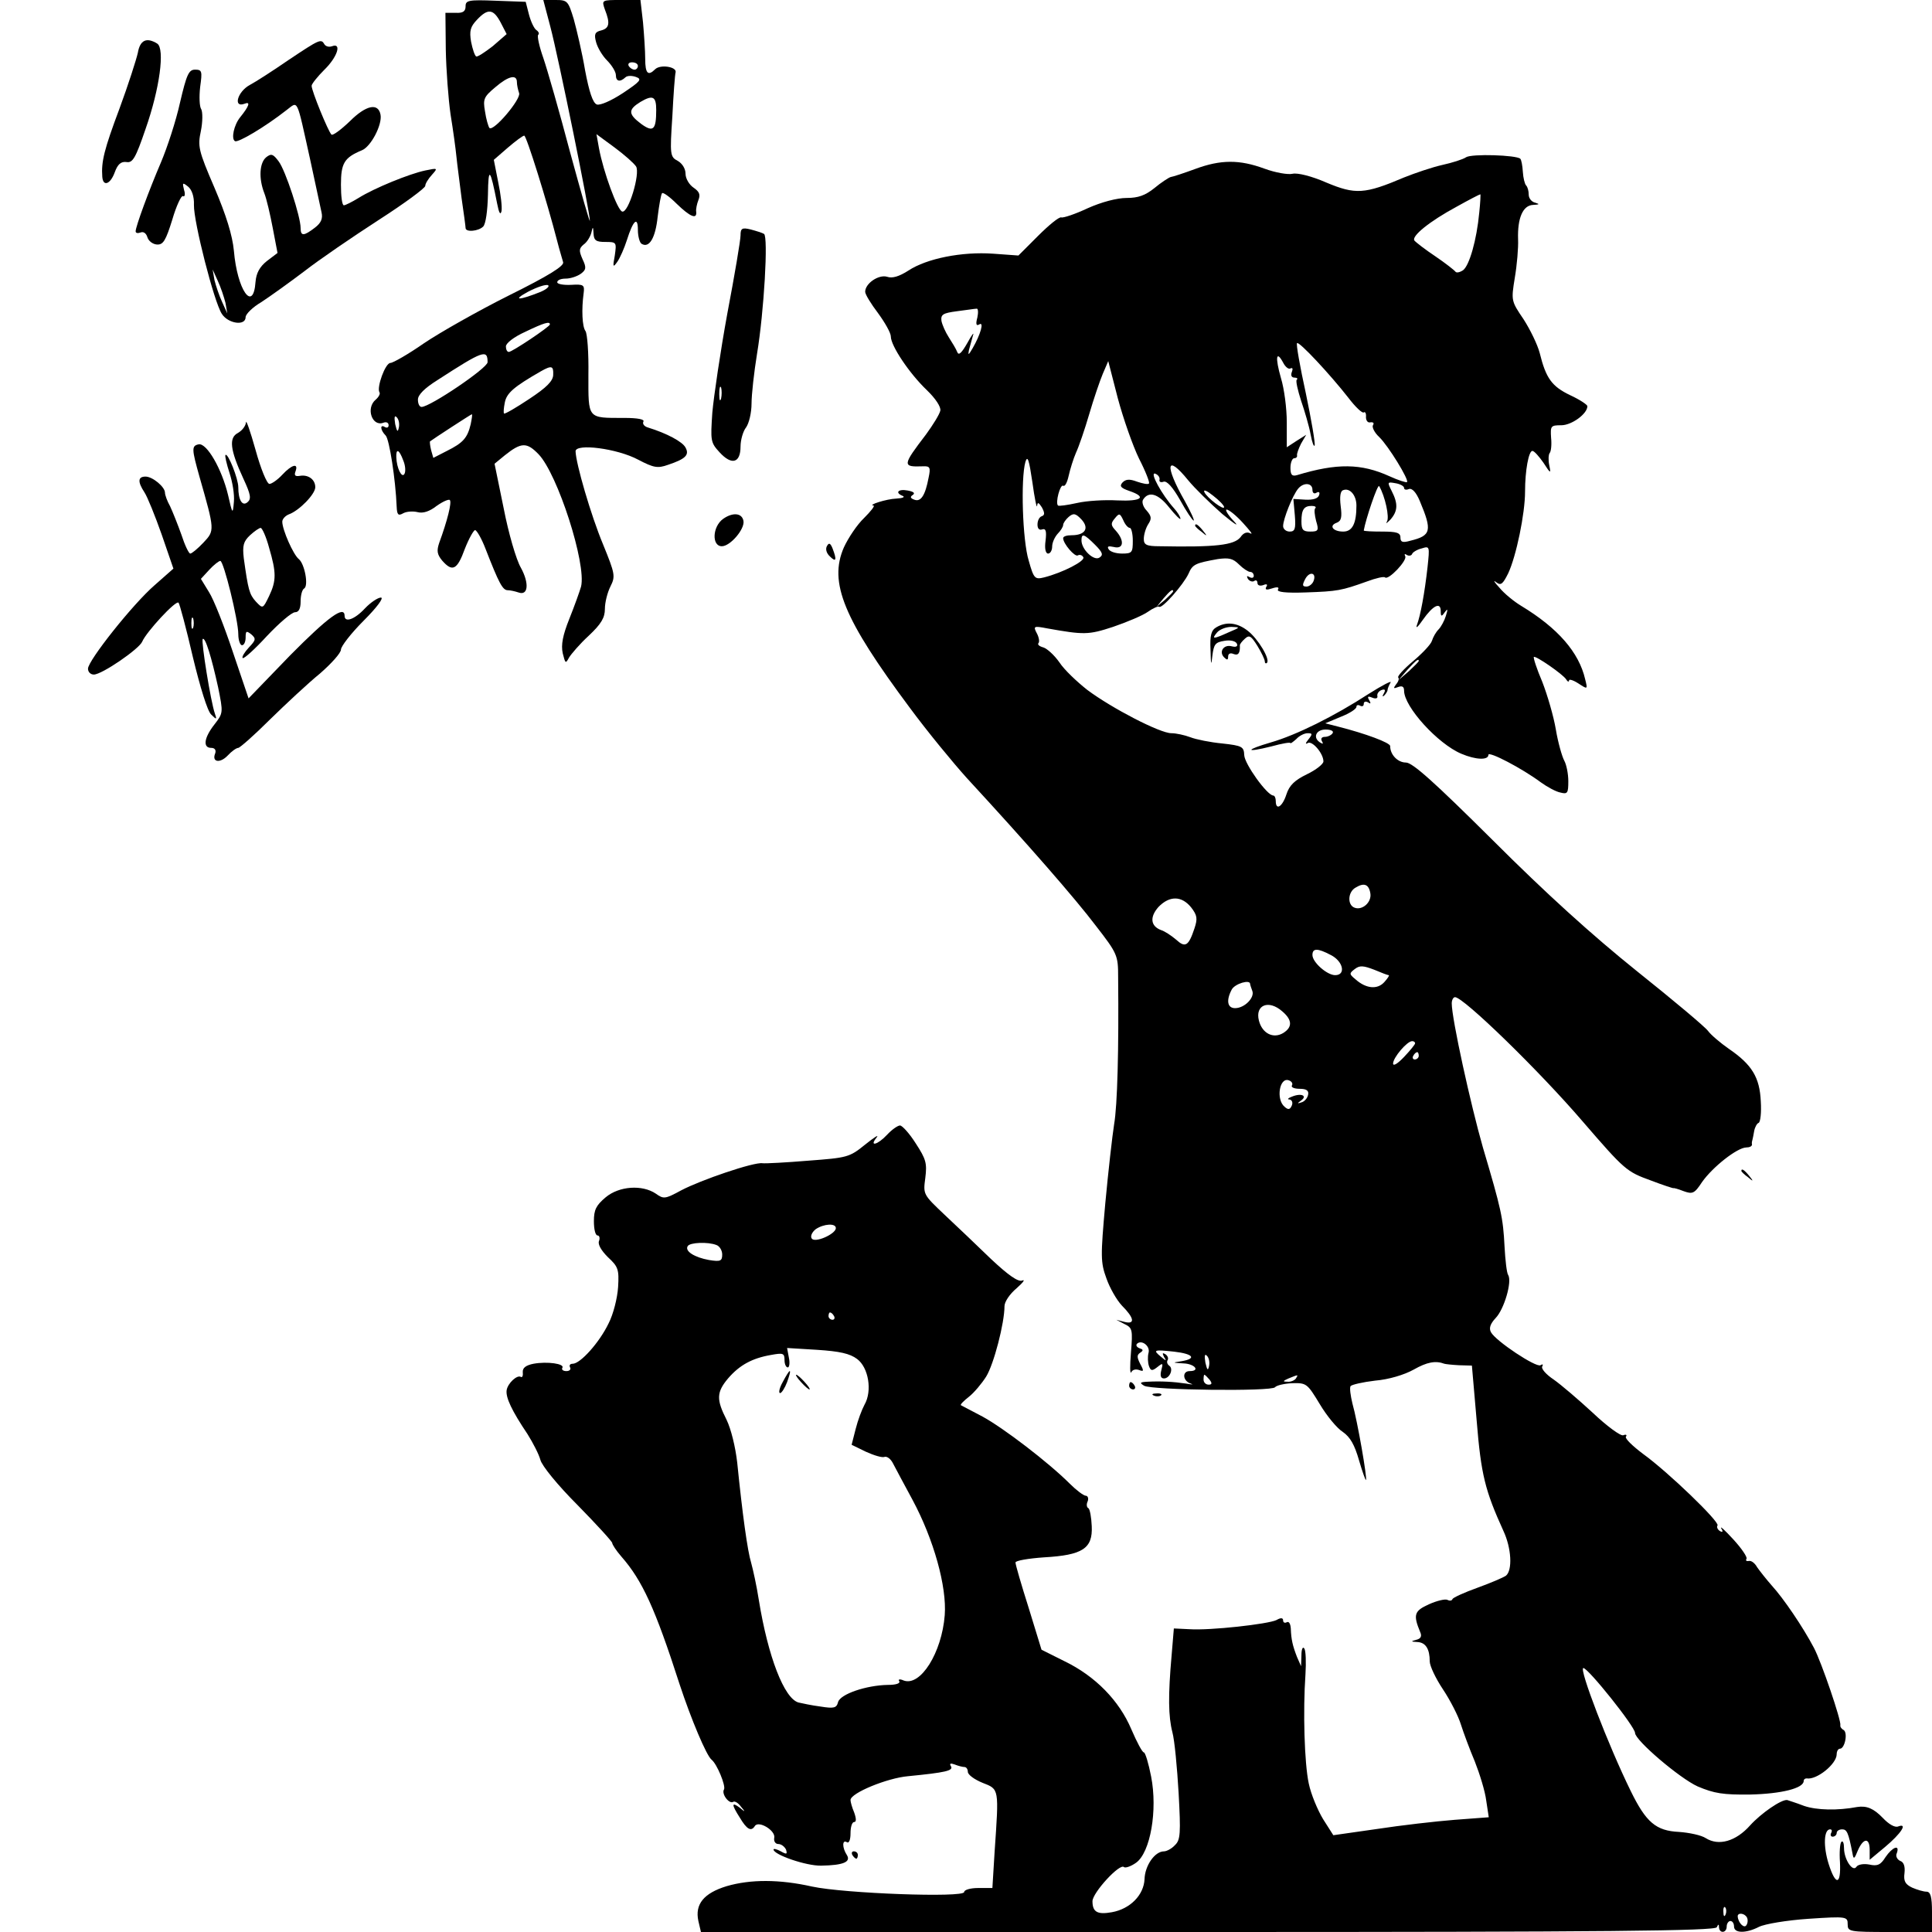 <?xml version="1.0" standalone="no"?>
<!DOCTYPE svg PUBLIC "-//W3C//DTD SVG 20010904//EN"
 "http://www.w3.org/TR/2001/REC-SVG-20010904/DTD/svg10.dtd">
<svg version="1.0" xmlns="http://www.w3.org/2000/svg"
 width="527pt" height="527pt" viewBox="0 0 527 527"
 preserveAspectRatio="xMidYMid meet">
<g transform="translate(0,527) scale(0.1,-0.1)"
fill="#000000" stroke="none">
<path d="M1270 5253 c0 -14 -7 -19 -27 -18 l-28 0 1 -100 c1 -55 7 -135 13
-177 7 -43 14 -94 16 -115 2 -21 9 -72 14 -113 6 -41 11 -78 11 -82 0 -12 35
-9 48 4 7 7 12 43 13 87 1 78 6 73 25 -24 5 -26 9 -33 12 -21 2 11 -2 46 -9
79 l-12 61 38 33 c21 18 41 33 45 33 6 0 62 -179 90 -288 6 -24 14 -49 16 -57
4 -10 -39 -37 -148 -91 -84 -42 -188 -101 -231 -130 -43 -30 -85 -54 -92 -54
-14 0 -38 -67 -30 -80 3 -4 -2 -13 -10 -20 -28 -23 -10 -75 21 -63 8 3 14 0
14 -7 0 -6 -4 -8 -10 -5 -14 9 -13 -8 2 -23 10 -10 27 -120 30 -194 1 -22 4
-26 18 -18 9 5 27 6 39 3 15 -4 33 2 52 17 17 12 33 19 36 16 6 -6 -7 -57 -29
-117 -7 -21 -6 -31 8 -48 28 -32 41 -26 62 32 11 28 24 51 28 51 5 -1 18 -24
28 -50 37 -95 47 -114 61 -114 7 0 20 -3 29 -6 27 -10 30 25 7 67 -13 22 -34
95 -47 162 l-25 122 28 23 c45 36 60 36 92 3 52 -54 131 -299 116 -361 -4 -14
-18 -53 -32 -88 -18 -45 -23 -71 -18 -94 7 -28 8 -29 17 -12 6 10 30 38 54 60
34 32 44 49 44 73 0 18 7 45 15 61 14 28 13 34 -20 115 -33 79 -74 220 -75
254 0 22 113 8 171 -23 42 -22 53 -24 81 -14 48 16 59 27 48 47 -8 16 -51 39
-103 55 -10 3 -15 10 -12 16 4 6 -15 10 -52 10 -102 0 -98 -4 -98 118 1 59 -3
112 -8 119 -9 12 -11 59 -5 103 3 23 0 25 -34 23 -21 -1 -38 2 -38 7 0 6 10
10 23 10 13 0 31 6 41 13 15 11 16 17 5 40 -10 23 -10 29 3 40 9 6 18 21 21
32 4 18 5 18 6 -2 1 -19 7 -23 32 -23 31 0 31 -1 26 -37 -6 -32 -5 -34 7 -17
7 10 19 37 26 59 17 54 30 66 30 28 0 -18 5 -35 10 -38 21 -13 38 16 44 74 4
32 9 61 12 64 3 3 21 -10 40 -29 36 -35 56 -44 53 -21 -1 6 2 21 6 31 6 15 3
23 -13 34 -12 8 -22 25 -22 38 0 14 -9 28 -21 35 -21 11 -22 16 -15 121 3 60
7 115 9 121 3 15 -42 22 -56 8 -19 -19 -27 -12 -27 28 0 21 -3 66 -6 100 l-7
61 -53 0 c-53 0 -53 0 -44 -26 15 -38 12 -51 -10 -57 -17 -4 -20 -10 -14 -32
4 -15 17 -37 30 -50 13 -13 24 -31 24 -40 0 -17 11 -20 26 -6 5 5 18 5 29 1
17 -6 12 -12 -36 -44 -32 -21 -62 -34 -71 -31 -11 4 -21 35 -32 93 -8 48 -23
111 -31 140 -15 49 -17 52 -49 52 l-34 0 19 -72 c23 -87 109 -511 108 -530 0
-7 -24 77 -54 187 -29 110 -62 225 -73 257 -11 31 -17 59 -14 63 4 3 1 9 -5
13 -6 4 -15 23 -20 42 l-9 35 -82 3 c-74 3 -82 1 -82 -15z m96 -45 l16 -31
-38 -33 c-22 -17 -42 -30 -45 -28 -4 2 -10 20 -14 40 -5 30 -2 41 16 60 30 32
45 30 65 -8z m374 -118 c0 -5 -4 -10 -9 -10 -6 0 -13 5 -16 10 -3 6 1 10 9 10
9 0 16 -4 16 -10z m-330 -44 c0 -8 3 -21 6 -30 6 -16 -70 -106 -81 -95 -3 4
-9 24 -12 45 -6 34 -3 40 28 66 36 31 59 36 59 14z m380 -76 c0 -54 -8 -62
-41 -38 -36 27 -36 39 -2 60 34 20 43 15 43 -22z m-55 -154 c12 -19 -21 -129
-38 -123 -13 4 -51 108 -63 172 l-7 39 49 -36 c27 -20 53 -43 59 -52z m-260
-342 c-60 -24 -79 -24 -35 0 25 13 49 21 55 18 5 -3 -4 -11 -20 -18z m25 -89
c0 -6 -103 -75 -112 -75 -5 0 -8 7 -8 15 0 9 22 26 53 40 52 25 67 29 67 20z
m-170 -103 c0 -16 -157 -122 -180 -122 -6 0 -10 9 -10 20 0 13 18 31 53 53
125 81 137 85 137 49z m179 -34 c0 -17 -18 -35 -65 -66 -36 -24 -67 -42 -69
-40 -2 2 -1 15 2 30 5 26 25 43 98 85 30 17 35 15 34 -9z m-421 -144 c-3 -14
-5 -12 -10 9 -3 19 -2 25 4 19 6 -6 8 -18 6 -28z m196 9 c-9 -38 -21 -51 -65
-73 l-37 -19 -6 21 c-3 12 -4 23 -3 24 6 5 112 74 114 74 2 0 0 -12 -3 -27z
m-184 -99 c6 -14 7 -31 3 -37 -7 -12 -21 16 -22 46 -1 25 8 21 19 -9z"/>
<path d="M376 5126 c-4 -18 -26 -87 -50 -152 -42 -112 -50 -145 -47 -186 2
-28 22 -21 34 12 8 22 17 30 32 28 17 -3 25 11 52 90 39 111 53 219 32 233
-29 18 -47 10 -53 -25z"/>
<path d="M788 5107 c-42 -29 -90 -60 -107 -69 -33 -18 -46 -63 -14 -51 17 7
13 -6 -12 -37 -17 -21 -25 -59 -14 -65 8 -5 81 38 141 85 32 24 26 36 64 -135
14 -66 28 -131 31 -144 4 -17 -1 -29 -18 -42 -30 -23 -39 -24 -39 -1 0 31 -41
157 -60 182 -15 20 -20 22 -34 11 -18 -15 -21 -57 -5 -98 6 -15 16 -58 23 -95
l13 -68 -29 -22 c-20 -16 -29 -33 -31 -57 -6 -85 -50 -22 -59 85 -4 42 -21 97
-53 172 -44 102 -46 113 -37 155 5 25 5 51 1 59 -5 7 -6 34 -3 61 6 43 5 47
-14 47 -17 0 -23 -13 -41 -90 -11 -50 -35 -123 -52 -163 -33 -77 -69 -175 -69
-188 0 -5 6 -6 14 -3 8 3 15 -3 18 -13 3 -10 14 -19 26 -20 17 -1 24 10 42 68
11 38 25 67 29 64 5 -3 7 5 3 17 -5 20 -4 21 11 9 10 -8 17 -27 16 -50 -1 -46
55 -265 76 -297 17 -27 65 -34 65 -9 0 8 19 27 43 41 23 15 76 53 117 84 41
32 132 94 203 140 70 45 127 87 127 93 0 6 8 19 18 30 17 19 16 19 -18 12 -43
-9 -139 -48 -182 -75 -18 -11 -36 -20 -40 -20 -5 0 -8 25 -8 56 0 59 9 74 57
94 25 10 56 70 51 97 -6 33 -39 27 -84 -18 -24 -23 -47 -40 -50 -36 -9 9 -54
119 -54 133 0 5 16 25 35 44 35 34 48 74 21 64 -8 -3 -17 -1 -21 5 -9 16 -13
14 -97 -42z m-173 -663 l5 -29 -14 31 c-8 17 -17 44 -21 60 l-5 29 14 -31 c8
-17 17 -44 21 -60z"/>
<path d="M3999 4841 c-9 -6 -38 -15 -65 -21 -27 -6 -74 -22 -104 -34 -108 -46
-133 -47 -212 -14 -41 18 -79 27 -92 24 -13 -3 -47 3 -77 14 -68 25 -119 25
-189 -1 -30 -11 -60 -21 -67 -22 -6 -2 -26 -15 -44 -30 -25 -20 -44 -27 -76
-27 -26 0 -68 -11 -106 -28 -34 -16 -67 -27 -72 -25 -6 2 -34 -21 -64 -51
l-53 -53 -69 5 c-85 6 -181 -13 -231 -46 -25 -16 -44 -22 -58 -17 -23 7 -60
-18 -60 -41 0 -7 16 -33 35 -58 19 -26 35 -54 35 -64 0 -25 50 -100 98 -146
24 -23 39 -46 37 -56 -2 -10 -20 -39 -39 -65 -65 -85 -65 -89 -9 -87 20 1 22
-3 16 -31 -9 -48 -21 -67 -39 -60 -11 4 -12 8 -4 13 7 5 2 9 -14 12 -26 5 -36
-6 -13 -15 6 -3 -1 -6 -18 -7 -27 -1 -80 -18 -62 -19 4 -1 -8 -16 -26 -34 -19
-18 -43 -54 -55 -80 -42 -96 -1 -195 180 -438 48 -65 118 -150 155 -191 166
-180 296 -329 352 -403 59 -76 61 -81 61 -140 2 -198 -2 -351 -11 -402 -5 -32
-16 -129 -24 -215 -13 -146 -13 -161 3 -205 9 -26 28 -59 42 -74 34 -34 37
-52 8 -45 l-23 6 23 -12 c21 -10 22 -16 17 -77 -3 -36 -3 -61 1 -54 3 7 12 9
21 6 13 -5 14 -3 3 17 -9 18 -9 24 0 30 9 6 9 9 -1 12 -8 3 -11 8 -8 12 12 13
37 -5 32 -24 -3 -11 -2 -27 1 -36 5 -14 9 -14 23 -3 15 12 16 11 11 -8 -4 -15
-2 -23 7 -23 16 0 27 27 14 35 -5 4 -7 10 -4 15 3 5 0 12 -6 16 -8 5 -9 3 -4
-7 8 -12 6 -12 -8 0 -23 19 -20 20 36 14 52 -6 62 -19 20 -26 -26 -4 -26 -4 5
-6 31 -1 47 -21 17 -21 -21 0 -19 -27 3 -34 9 -3 4 -3 -13 0 -34 5 -68 7 -105
5 -21 -1 -22 -3 -9 -11 21 -12 349 -16 357 -4 4 5 25 10 47 11 39 1 41 -1 75
-57 19 -32 47 -66 63 -76 20 -14 32 -35 44 -77 9 -31 18 -56 19 -54 4 4 -23
160 -37 209 -5 21 -8 42 -5 47 3 4 33 11 67 15 37 3 80 16 105 30 37 21 60 25
84 16 3 -1 21 -3 40 -4 l35 -1 13 -150 c12 -148 23 -191 73 -301 22 -47 25
-107 7 -122 -7 -5 -42 -20 -78 -33 -36 -13 -67 -27 -68 -31 -2 -5 -8 -5 -14
-2 -5 3 -28 -2 -50 -12 -40 -18 -44 -28 -24 -76 5 -11 2 -18 -11 -21 -15 -4
-15 -5 3 -6 23 -1 34 -19 34 -53 0 -12 16 -46 36 -76 20 -30 42 -73 49 -96 7
-22 24 -68 38 -101 13 -33 28 -81 31 -106 l7 -46 -93 -7 c-51 -4 -147 -15
-212 -25 l-119 -17 -28 44 c-15 25 -33 68 -39 97 -12 56 -16 198 -9 298 2 33
1 64 -3 70 -4 7 -8 -1 -8 -18 l-1 -30 -11 25 c-12 31 -16 48 -17 78 -1 13 -5
20 -11 17 -5 -3 -10 -1 -10 5 0 7 -6 8 -18 1 -22 -11 -181 -29 -238 -25 l-42
2 -6 -72 c-10 -112 -9 -168 2 -211 6 -22 13 -97 17 -166 6 -110 5 -128 -10
-142 -9 -10 -23 -17 -30 -17 -25 0 -52 -39 -53 -76 -2 -43 -39 -81 -89 -90
-39 -7 -53 0 -53 30 0 23 75 105 86 93 4 -3 19 2 33 12 39 28 59 143 41 235
-7 36 -16 66 -20 66 -4 0 -19 28 -34 63 -33 78 -98 145 -183 186 l-62 31 -35
114 c-20 63 -36 118 -36 124 0 5 35 11 78 14 105 6 133 24 130 85 -1 24 -5 46
-9 49 -5 2 -6 11 -2 19 3 8 0 15 -5 15 -6 0 -26 15 -44 33 -58 58 -181 152
-238 183 -30 16 -57 30 -59 31 -2 2 8 12 22 23 14 11 35 36 47 55 21 34 50
146 50 192 0 12 14 33 33 49 17 15 25 25 15 21 -11 -4 -37 14 -85 59 -37 36
-94 90 -127 121 -58 55 -58 55 -52 100 5 40 2 51 -26 94 -17 27 -37 49 -43 49
-6 0 -22 -11 -35 -25 -26 -28 -50 -34 -29 -8 8 10 -6 1 -31 -19 -43 -35 -49
-36 -155 -44 -60 -5 -117 -8 -125 -7 -23 4 -169 -46 -222 -74 -44 -24 -48 -24
-69 -9 -37 25 -100 21 -137 -10 -26 -22 -32 -34 -32 -65 0 -22 4 -39 10 -39 5
0 7 -7 4 -15 -4 -9 6 -26 24 -44 28 -26 31 -33 28 -82 -2 -30 -13 -74 -26 -99
-25 -52 -77 -110 -98 -110 -7 0 -10 -4 -7 -10 3 -5 -1 -10 -10 -10 -9 0 -14 4
-11 9 7 11 -41 18 -79 11 -20 -4 -30 -11 -29 -23 1 -9 -1 -15 -5 -13 -10 7
-36 -17 -39 -36 -3 -20 14 -56 57 -120 15 -24 31 -55 35 -70 4 -16 47 -69 101
-123 52 -53 95 -100 95 -104 0 -4 11 -21 25 -37 57 -65 92 -141 159 -349 31
-94 73 -194 87 -205 15 -12 39 -71 34 -81 -8 -12 14 -41 25 -34 4 3 14 -3 21
-13 13 -15 12 -16 -3 -3 -23 17 -23 9 0 -27 19 -32 31 -39 41 -23 10 16 57
-12 53 -32 -2 -9 3 -17 11 -17 8 0 17 -7 21 -15 4 -13 2 -14 -14 -5 -11 6 -20
8 -20 5 0 -14 89 -45 130 -44 60 1 82 10 70 29 -13 20 -13 43 0 35 6 -4 10 7
10 24 0 17 4 31 10 31 6 0 6 9 0 26 -6 14 -10 29 -10 34 0 19 100 60 157 65
102 10 124 15 117 27 -5 8 -1 9 10 5 10 -4 22 -7 27 -7 5 0 9 -6 9 -13 0 -8
18 -21 40 -30 46 -18 45 -14 33 -189 l-6 -98 -39 0 c-21 0 -38 -5 -38 -11 0
-16 -327 -4 -415 15 -89 20 -168 20 -233 1 -62 -19 -87 -49 -77 -95 l7 -30
1383 0 c1089 0 1384 3 1388 13 4 9 6 9 6 0 1 -18 21 -16 21 2 0 8 5 15 10 15
6 0 10 -7 10 -15 0 -19 33 -19 68 -1 16 8 76 18 135 22 105 7 107 6 107 -15 0
-20 4 -21 115 -21 l115 0 0 55 c0 41 -4 55 -15 55 -8 0 -25 5 -39 11 -19 9
-24 18 -21 40 2 18 -2 30 -12 33 -8 4 -13 13 -9 21 9 25 -12 17 -31 -11 -13
-21 -22 -25 -44 -20 -16 3 -31 0 -35 -6 -10 -16 -34 20 -34 51 0 13 -3 21 -7
17 -4 -3 -6 -29 -4 -56 3 -63 -12 -64 -31 -4 -15 48 -13 94 4 94 5 0 6 -4 3
-10 -3 -5 -1 -10 4 -10 6 0 11 5 11 10 0 6 7 10 15 10 13 0 17 -9 28 -65 3
-18 5 -17 15 8 15 34 32 35 32 1 l0 -27 42 35 c43 36 63 66 36 56 -9 -4 -26 6
-42 23 -25 26 -44 34 -70 30 -53 -10 -110 -9 -145 3 -23 9 -44 15 -46 16 -16
2 -71 -36 -101 -69 -39 -44 -86 -57 -121 -35 -12 8 -45 15 -73 17 -63 3 -90
26 -132 112 -60 122 -142 335 -129 335 13 0 141 -160 141 -177 0 -20 122 -124
171 -146 45 -19 69 -23 144 -22 84 2 145 17 145 37 0 4 3 7 8 7 27 -5 82 39
82 66 0 8 4 15 9 15 13 0 22 43 10 51 -6 3 -10 9 -9 13 3 12 -51 171 -72 211
-30 57 -83 135 -115 170 -15 17 -33 40 -40 50 -6 11 -16 19 -23 17 -6 -1 -9 1
-6 6 3 4 -13 28 -36 53 -22 24 -37 38 -33 30 6 -9 4 -12 -4 -7 -6 4 -9 11 -6
15 6 10 -135 146 -203 195 -28 21 -50 42 -47 47 4 5 0 7 -7 4 -7 -3 -45 25
-83 61 -39 36 -87 77 -107 91 -21 14 -35 30 -31 36 3 5 1 7 -5 3 -12 -7 -122
66 -135 90 -6 11 -2 23 13 39 23 24 45 99 34 117 -4 5 -8 41 -10 78 -4 79 -9
101 -59 270 -33 115 -85 351 -85 393 0 9 4 17 9 17 23 0 229 -200 349 -340
114 -132 119 -136 185 -160 34 -13 62 -22 62 -21 0 1 12 -2 27 -8 25 -9 30 -7
51 25 29 41 95 93 120 94 9 0 16 3 16 8 -1 4 0 9 1 12 1 3 3 14 5 25 2 11 8
21 12 22 5 2 8 28 6 59 -3 65 -24 100 -87 143 -23 16 -49 38 -57 49 -8 11 -95
84 -194 163 -122 98 -248 212 -393 357 -160 159 -219 212 -237 212 -22 0 -43
21 -43 45 0 9 -67 34 -142 53 l-35 9 43 18 c23 9 42 21 42 27 0 5 5 6 10 3 6
-3 10 -1 10 5 0 6 5 8 12 4 7 -5 8 -3 3 6 -6 10 -4 12 8 7 10 -4 16 -2 14 5
-1 6 4 13 12 16 9 3 11 0 6 -9 -5 -8 -4 -11 1 -6 5 5 9 12 9 15 0 4 4 13 8 20
5 7 -22 -7 -60 -31 -94 -61 -197 -112 -266 -132 -72 -21 -71 -29 1 -11 29 8
52 12 52 9 0 -2 7 3 16 11 8 9 22 16 31 16 13 0 14 -2 2 -17 -8 -10 -9 -14 -2
-10 12 8 43 -28 43 -50 0 -7 -20 -23 -45 -35 -33 -16 -48 -30 -56 -55 -11 -34
-29 -45 -29 -18 0 8 -3 15 -7 15 -17 1 -78 86 -79 110 -1 23 -5 26 -60 32 -32
3 -72 11 -87 17 -16 6 -39 11 -52 11 -31 0 -162 68 -229 118 -28 22 -63 55
-76 75 -14 20 -34 38 -44 41 -11 3 -17 8 -13 12 3 4 1 16 -5 27 -10 19 -8 20
28 13 101 -18 113 -18 180 4 38 13 81 31 95 41 14 10 28 16 31 14 7 -7 66 60
80 90 11 26 19 29 80 40 30 4 41 2 58 -15 11 -11 25 -20 30 -20 6 0 10 -5 10
-11 0 -5 -5 -7 -12 -3 -7 4 -8 3 -4 -5 4 -6 12 -9 17 -6 5 4 9 1 9 -5 0 -7 7
-9 16 -6 9 4 13 2 8 -5 -4 -8 1 -9 16 -4 15 5 20 3 16 -3 -4 -7 21 -10 76 -8
87 3 97 5 167 30 24 9 46 14 49 11 9 -9 62 47 55 58 -3 6 -1 7 5 3 5 -3 12 -2
14 3 1 4 13 12 26 15 22 7 22 6 16 -51 -8 -71 -19 -131 -29 -158 -4 -11 3 -5
16 14 28 40 49 50 49 24 0 -15 2 -16 11 -3 8 11 9 9 3 -10 -4 -13 -13 -30 -20
-37 -7 -7 -15 -21 -18 -31 -3 -10 -27 -35 -52 -56 -25 -21 -43 -41 -40 -44 3
-3 1 -11 -6 -19 -8 -11 -7 -12 6 -7 11 4 16 1 16 -10 0 -44 92 -145 156 -172
40 -17 74 -18 74 -3 0 11 92 -37 143 -75 18 -13 42 -26 54 -28 19 -5 21 -1 21
31 0 20 -5 45 -11 56 -6 11 -17 49 -23 85 -6 36 -23 94 -37 130 -15 35 -25 66
-23 68 5 4 79 -47 88 -61 4 -7 8 -8 8 -3 0 4 11 1 25 -8 26 -17 26 -17 19 11
-17 74 -75 140 -174 200 -20 12 -47 34 -60 50 -14 15 -18 22 -9 15 13 -10 18
-6 33 24 22 47 46 163 46 223 0 58 10 111 20 111 5 0 18 -15 30 -32 20 -31 21
-31 16 -7 -3 14 -2 29 1 33 4 4 6 23 4 42 -2 32 -1 34 28 34 28 0 71 31 71 52
0 4 -21 18 -47 30 -50 24 -66 46 -83 115 -6 23 -26 64 -44 92 -34 50 -34 51
-24 113 6 35 10 82 9 105 -2 58 13 93 41 94 17 1 19 2 6 6 -10 2 -18 12 -18
22 0 10 -3 21 -7 25 -4 4 -8 21 -9 37 -1 17 -4 33 -7 36 -11 10 -132 14 -148
4z m36 -151 c-7 -75 -27 -144 -44 -157 -9 -6 -18 -8 -21 -4 -3 4 -27 23 -55
42 -27 18 -53 38 -57 43 -8 12 41 52 115 92 34 19 63 34 65 34 1 0 0 -22 -3
-50z m-1369 -286 c-5 -18 -3 -24 5 -19 14 9 4 -27 -18 -65 -11 -19 -13 -20
-10 -5 3 11 8 29 11 40 4 11 -3 2 -15 -20 -16 -28 -24 -36 -28 -25 -3 8 -14
26 -23 40 -9 14 -18 34 -20 45 -2 17 4 21 42 26 25 3 49 7 54 7 4 1 5 -10 2
-24z m1012 -219 c19 -25 38 -43 42 -40 4 3 7 -3 6 -13 0 -9 5 -16 12 -14 8 1
11 -2 7 -8 -3 -5 4 -20 17 -32 25 -24 82 -117 76 -123 -2 -2 -24 5 -48 16 -77
35 -143 36 -252 3 -14 -4 -18 1 -18 20 0 14 5 26 10 26 5 0 9 3 8 8 -1 4 4 18
11 32 l14 24 -27 -17 -26 -17 0 68 c0 38 -7 92 -16 121 -16 56 -13 77 6 42 6
-12 15 -19 20 -16 6 3 7 -1 4 -9 -4 -10 -1 -16 7 -16 7 0 10 -3 6 -6 -3 -3 3
-29 12 -57 10 -29 22 -70 26 -92 4 -22 9 -35 11 -30 2 6 -9 70 -24 142 -16 73
-27 135 -24 137 5 6 90 -85 140 -149z m-571 -166 c18 -35 30 -66 27 -68 -3 -3
-17 0 -32 5 -21 8 -31 7 -40 -2 -9 -10 -5 -15 18 -23 50 -17 34 -29 -32 -26
-35 2 -84 -1 -110 -7 -27 -6 -50 -9 -52 -7 -8 7 6 59 14 54 5 -3 11 9 15 27 4
18 13 47 20 63 8 17 24 64 36 105 12 41 29 91 37 110 l15 35 26 -101 c15 -56
41 -130 58 -165z m-278 -129 c1 11 4 10 13 -4 8 -15 8 -21 0 -24 -7 -2 -12
-12 -12 -23 0 -11 5 -16 13 -13 10 3 12 -5 9 -31 -3 -21 0 -35 7 -35 6 0 11 9
11 19 0 11 7 26 15 35 8 8 15 19 15 24 0 5 7 15 15 22 13 11 19 10 35 -7 22
-24 10 -43 -27 -43 -13 0 -23 -3 -23 -8 0 -15 32 -52 40 -47 5 3 12 1 15 -5 6
-10 -56 -42 -107 -55 -25 -6 -28 -4 -42 46 -17 55 -22 223 -9 269 6 19 10 6
19 -55 6 -44 12 -73 13 -65z m412 70 c18 -22 60 -63 93 -92 34 -28 48 -37 32
-20 -17 18 -25 32 -20 32 6 0 26 -16 45 -37 18 -20 28 -32 20 -28 -9 5 -19 2
-27 -10 -17 -22 -68 -28 -221 -25 -36 0 -43 4 -43 20 0 11 5 29 12 40 10 15 9
22 -4 37 -10 10 -14 24 -10 30 15 24 41 17 71 -21 17 -21 31 -35 31 -31 0 5
-8 18 -18 29 -33 37 -67 99 -51 94 8 -3 13 -10 12 -16 -2 -6 3 -9 11 -6 9 3
25 -15 45 -50 17 -31 34 -56 37 -56 3 0 -8 24 -24 53 -56 98 -51 131 9 57z
m589 -21 c0 -5 6 -6 13 -3 9 3 20 -9 30 -33 34 -81 31 -94 -26 -108 -21 -6
-27 -4 -27 9 0 13 -11 16 -50 16 -27 0 -50 1 -50 3 5 30 38 128 42 121 16 -27
29 -86 21 -97 -4 -7 0 -4 10 6 20 23 21 43 3 78 -12 24 -12 25 10 21 13 -2 24
-8 24 -13z m-250 -5 c0 -9 5 -12 11 -8 7 4 10 1 7 -7 -3 -9 -17 -13 -37 -12
l-33 2 4 -45 c3 -37 0 -44 -14 -44 -10 0 -18 7 -18 15 0 19 26 84 41 102 15
18 39 16 39 -3z m-241 -47 c1 -11 -47 25 -54 41 -3 8 8 3 24 -10 17 -13 30
-27 30 -31z m361 4 c0 -49 -11 -71 -36 -71 -28 0 -40 16 -18 24 13 5 15 15 11
46 -3 25 -1 41 7 43 18 7 36 -14 36 -42z m-112 -7 c-4 -3 -2 -19 2 -35 8 -26
6 -29 -16 -29 -20 0 -24 5 -24 28 0 32 7 42 28 42 9 0 13 -3 10 -6z m-506 -54
c4 0 8 -16 8 -35 0 -32 -2 -35 -29 -35 -17 0 -33 5 -37 12 -5 8 0 9 14 6 27
-7 30 17 6 44 -14 15 -15 20 -3 34 12 15 14 14 23 -5 5 -12 13 -21 18 -21z
m-95 -46 c21 -21 23 -28 12 -35 -15 -10 -49 22 -49 47 0 20 7 18 37 -12z m596
-99 c-3 -8 -12 -15 -19 -15 -12 0 -12 4 -4 20 12 23 32 18 23 -5z m-383 -28
c0 -2 -10 -12 -22 -23 l-23 -19 19 23 c18 21 26 27 26 19z m670 -190 c0 -2
-12 -14 -27 -28 l-28 -24 24 28 c23 25 31 32 31 24z m-235 -197 c-3 -5 -13
-10 -21 -10 -9 0 -12 -5 -8 -12 4 -7 3 -8 -4 -4 -22 13 -13 36 14 36 14 0 23
-4 19 -10z m103 -437 c4 -24 -22 -47 -43 -39 -20 7 -19 43 3 55 23 14 36 9 40
-16z m-489 -38 c17 -22 18 -31 9 -58 -16 -48 -25 -53 -50 -30 -13 11 -31 23
-41 26 -29 11 -31 36 -7 63 30 31 63 31 89 -1z m381 -130 c34 -17 42 -55 12
-55 -22 0 -62 35 -62 55 0 19 14 19 50 0z m158 -55 c3 0 -3 -9 -12 -19 -19
-21 -50 -18 -79 8 -17 14 -17 16 -1 28 13 10 23 9 52 -2 19 -8 37 -15 40 -15z
m-378 -24 c0 -2 3 -11 6 -19 7 -18 -21 -47 -47 -47 -21 0 -25 21 -9 51 9 16
50 28 50 15z m88 -75 c27 -23 28 -43 2 -59 -27 -16 -57 -1 -66 34 -11 43 27
58 64 25z m362 -87 c0 -3 -13 -19 -30 -37 -18 -19 -30 -26 -30 -18 0 16 38 61
52 61 4 0 8 -2 8 -6z m10 -34 c0 -5 -5 -10 -11 -10 -5 0 -7 5 -4 10 3 6 8 10
11 10 2 0 4 -4 4 -10z m-346 -81 c-3 -5 7 -9 21 -9 19 0 26 -5 23 -17 -2 -9
-10 -18 -18 -20 -12 -4 -12 -3 -1 5 18 13 1 21 -24 11 -11 -4 -15 -8 -8 -8 7
-1 10 -8 7 -16 -5 -12 -10 -13 -20 -4 -24 20 -14 82 12 72 8 -3 11 -9 8 -14z
m-1244 -389 c0 -16 -58 -42 -66 -28 -4 6 1 17 11 25 22 15 55 17 55 3z m-326
-46 c9 -3 16 -15 16 -26 0 -18 -5 -20 -36 -15 -39 7 -67 24 -58 38 6 10 55 12
78 3z m321 -194 c3 -5 1 -10 -4 -10 -6 0 -11 5 -11 10 0 6 2 10 4 10 3 0 8 -4
11 -10z m63 -117 c31 -23 42 -87 20 -125 -7 -13 -18 -42 -24 -66 l-11 -43 39
-19 c22 -10 45 -17 51 -14 7 2 17 -6 23 -18 7 -13 30 -57 53 -99 58 -108 94
-237 88 -315 -8 -102 -66 -195 -112 -178 -11 5 -16 3 -12 -2 3 -6 -9 -10 -31
-10 -59 -1 -130 -25 -136 -47 -4 -16 -11 -18 -48 -12 -24 3 -51 9 -60 11 -39
11 -83 125 -108 279 -6 39 -16 84 -21 102 -10 32 -24 134 -38 273 -5 44 -17
92 -29 117 -28 55 -28 75 4 113 31 36 65 55 117 64 33 6 37 5 37 -14 0 -11 4
-20 9 -20 4 0 6 12 3 26 l-5 27 82 -5 c61 -4 89 -10 109 -25z m960 -19 c-3
-14 -5 -12 -10 9 -3 19 -2 25 4 19 6 -6 8 -18 6 -28z m1 -37 c8 -10 7 -14 -2
-14 -8 0 -14 6 -14 14 0 7 1 13 2 13 2 0 8 -6 14 -13z m236 3 c-3 -5 -14 -10
-23 -9 -14 0 -13 2 3 9 27 11 27 11 20 0z m1172 -1462 c-3 -8 -6 -5 -6 6 -1
11 2 17 5 13 3 -3 4 -12 1 -19z m58 -8 c3 -5 3 -15 -1 -21 -6 -11 -23 6 -24
24 0 10 18 9 25 -3z"/>
<path d="M3260 3836 c0 -2 8 -10 18 -17 15 -13 16 -12 3 4 -13 16 -21 21 -21
13z"/>
<path d="M2135 1500 c-9 -16 -12 -30 -7 -30 4 0 13 14 19 30 6 17 10 30 7 30
-2 0 -10 -13 -19 -30z"/>
<path d="M2185 1500 c10 -11 20 -20 23 -20 3 0 -3 9 -13 20 -10 11 -20 20 -23
20 -3 0 3 -9 13 -20z"/>
<path d="M2020 4628 c0 -13 -16 -108 -36 -213 -19 -104 -37 -226 -41 -271 -5
-76 -5 -81 20 -108 33 -36 57 -29 57 16 0 18 7 42 15 52 8 11 15 40 15 65 0
25 7 87 15 136 19 114 31 320 19 327 -5 3 -21 8 -36 12 -24 6 -28 3 -28 -16z
m-53 -445 c-3 -10 -5 -4 -5 12 0 17 2 24 5 18 2 -7 2 -21 0 -30z"/>
<path d="M671 4118 c-1 -10 -10 -22 -22 -29 -25 -13 -22 -45 15 -125 20 -43
22 -55 11 -64 -14 -12 -25 6 -25 41 0 23 -28 94 -35 88 -2 -3 3 -24 11 -49 8
-24 14 -59 12 -79 -3 -35 -4 -34 -16 19 -17 71 -58 142 -80 138 -20 -4 -19
-13 2 -88 42 -147 42 -147 11 -180 -16 -17 -32 -30 -36 -30 -4 0 -15 23 -24
51 -10 28 -24 63 -31 78 -8 14 -14 31 -14 37 0 16 -34 44 -53 44 -21 0 -22
-14 -3 -43 8 -12 29 -64 47 -115 l32 -93 -51 -45 c-60 -52 -182 -206 -182
-228 0 -9 7 -16 16 -16 22 0 124 70 132 90 11 26 92 114 99 106 3 -3 21 -70
39 -148 20 -83 40 -148 50 -157 15 -15 16 -14 10 3 -11 31 -38 198 -33 203 7
6 24 -50 42 -132 14 -69 14 -70 -10 -101 -29 -37 -32 -64 -9 -64 10 0 14 -6
11 -15 -10 -24 13 -28 34 -6 11 12 24 21 29 21 4 0 44 35 87 78 43 42 104 99
136 125 31 27 57 56 57 65 0 9 28 45 62 79 36 36 56 63 47 63 -8 0 -28 -13
-44 -30 -28 -30 -55 -39 -55 -20 0 30 -45 -3 -148 -107 l-114 -118 -43 127
c-23 69 -52 143 -65 163 l-22 36 23 25 c12 13 26 24 30 24 9 0 49 -161 49
-200 0 -16 5 -30 10 -30 6 0 10 10 10 21 0 18 2 19 15 9 14 -12 13 -16 -6 -36
-12 -13 -20 -26 -17 -29 3 -3 33 24 66 60 34 36 68 65 77 65 10 0 15 10 15 29
0 17 4 33 10 36 12 8 1 67 -15 80 -15 12 -45 80 -45 102 0 7 8 16 18 20 28 10
72 55 72 74 0 21 -19 35 -42 31 -13 -2 -16 1 -12 12 9 24 -10 19 -36 -9 -13
-14 -29 -25 -35 -25 -7 0 -24 42 -38 93 -14 50 -26 84 -26 75z m63 -342 c20
-68 20 -90 0 -132 -17 -35 -17 -35 -36 -15 -18 20 -21 32 -33 118 -4 35 -1 46
17 63 12 11 25 20 29 20 4 0 15 -24 23 -54z m-207 -218 c-3 -7 -5 -2 -5 12 0
14 2 19 5 13 2 -7 2 -19 0 -25z"/>
<path d="M1973 3855 c-30 -21 -32 -75 -4 -75 23 0 63 47 59 69 -4 22 -29 24
-55 6z"/>
<path d="M2256 3781 c-5 -8 -2 -20 8 -29 17 -17 19 -9 7 22 -6 15 -10 16 -15
7z"/>
<path d="M3318 3559 c-14 -8 -18 -22 -16 -62 1 -41 2 -45 5 -16 4 32 8 37 33
41 17 3 31 -1 34 -8 3 -7 -2 -10 -14 -7 -22 6 -36 -15 -21 -30 8 -8 11 -8 11
2 0 8 6 11 15 7 13 -5 18 3 17 24 0 3 6 11 14 18 12 11 17 7 34 -20 11 -18 20
-37 20 -42 0 -5 3 -7 6 -4 9 10 -24 65 -52 87 -29 23 -59 26 -86 10z m33 -14
c-42 -19 -47 -19 -31 0 7 8 24 15 39 15 25 -1 25 -1 -8 -15z"/>
<path d="M4750 2076 c0 -2 8 -10 18 -17 15 -13 16 -12 3 4 -13 16 -21 21 -21
13z"/>
<path d="M3080 1490 c0 -5 5 -10 11 -10 5 0 7 5 4 10 -3 6 -8 10 -11 10 -2 0
-4 -4 -4 -10z"/>
<path d="M3148 1463 c7 -3 16 -2 19 1 4 3 -2 6 -13 5 -11 0 -14 -3 -6 -6z"/>
<path d="M2325 210 c3 -5 8 -10 11 -10 2 0 4 5 4 10 0 6 -5 10 -11 10 -5 0 -7
-4 -4 -10z"/>
</g>
</svg>
